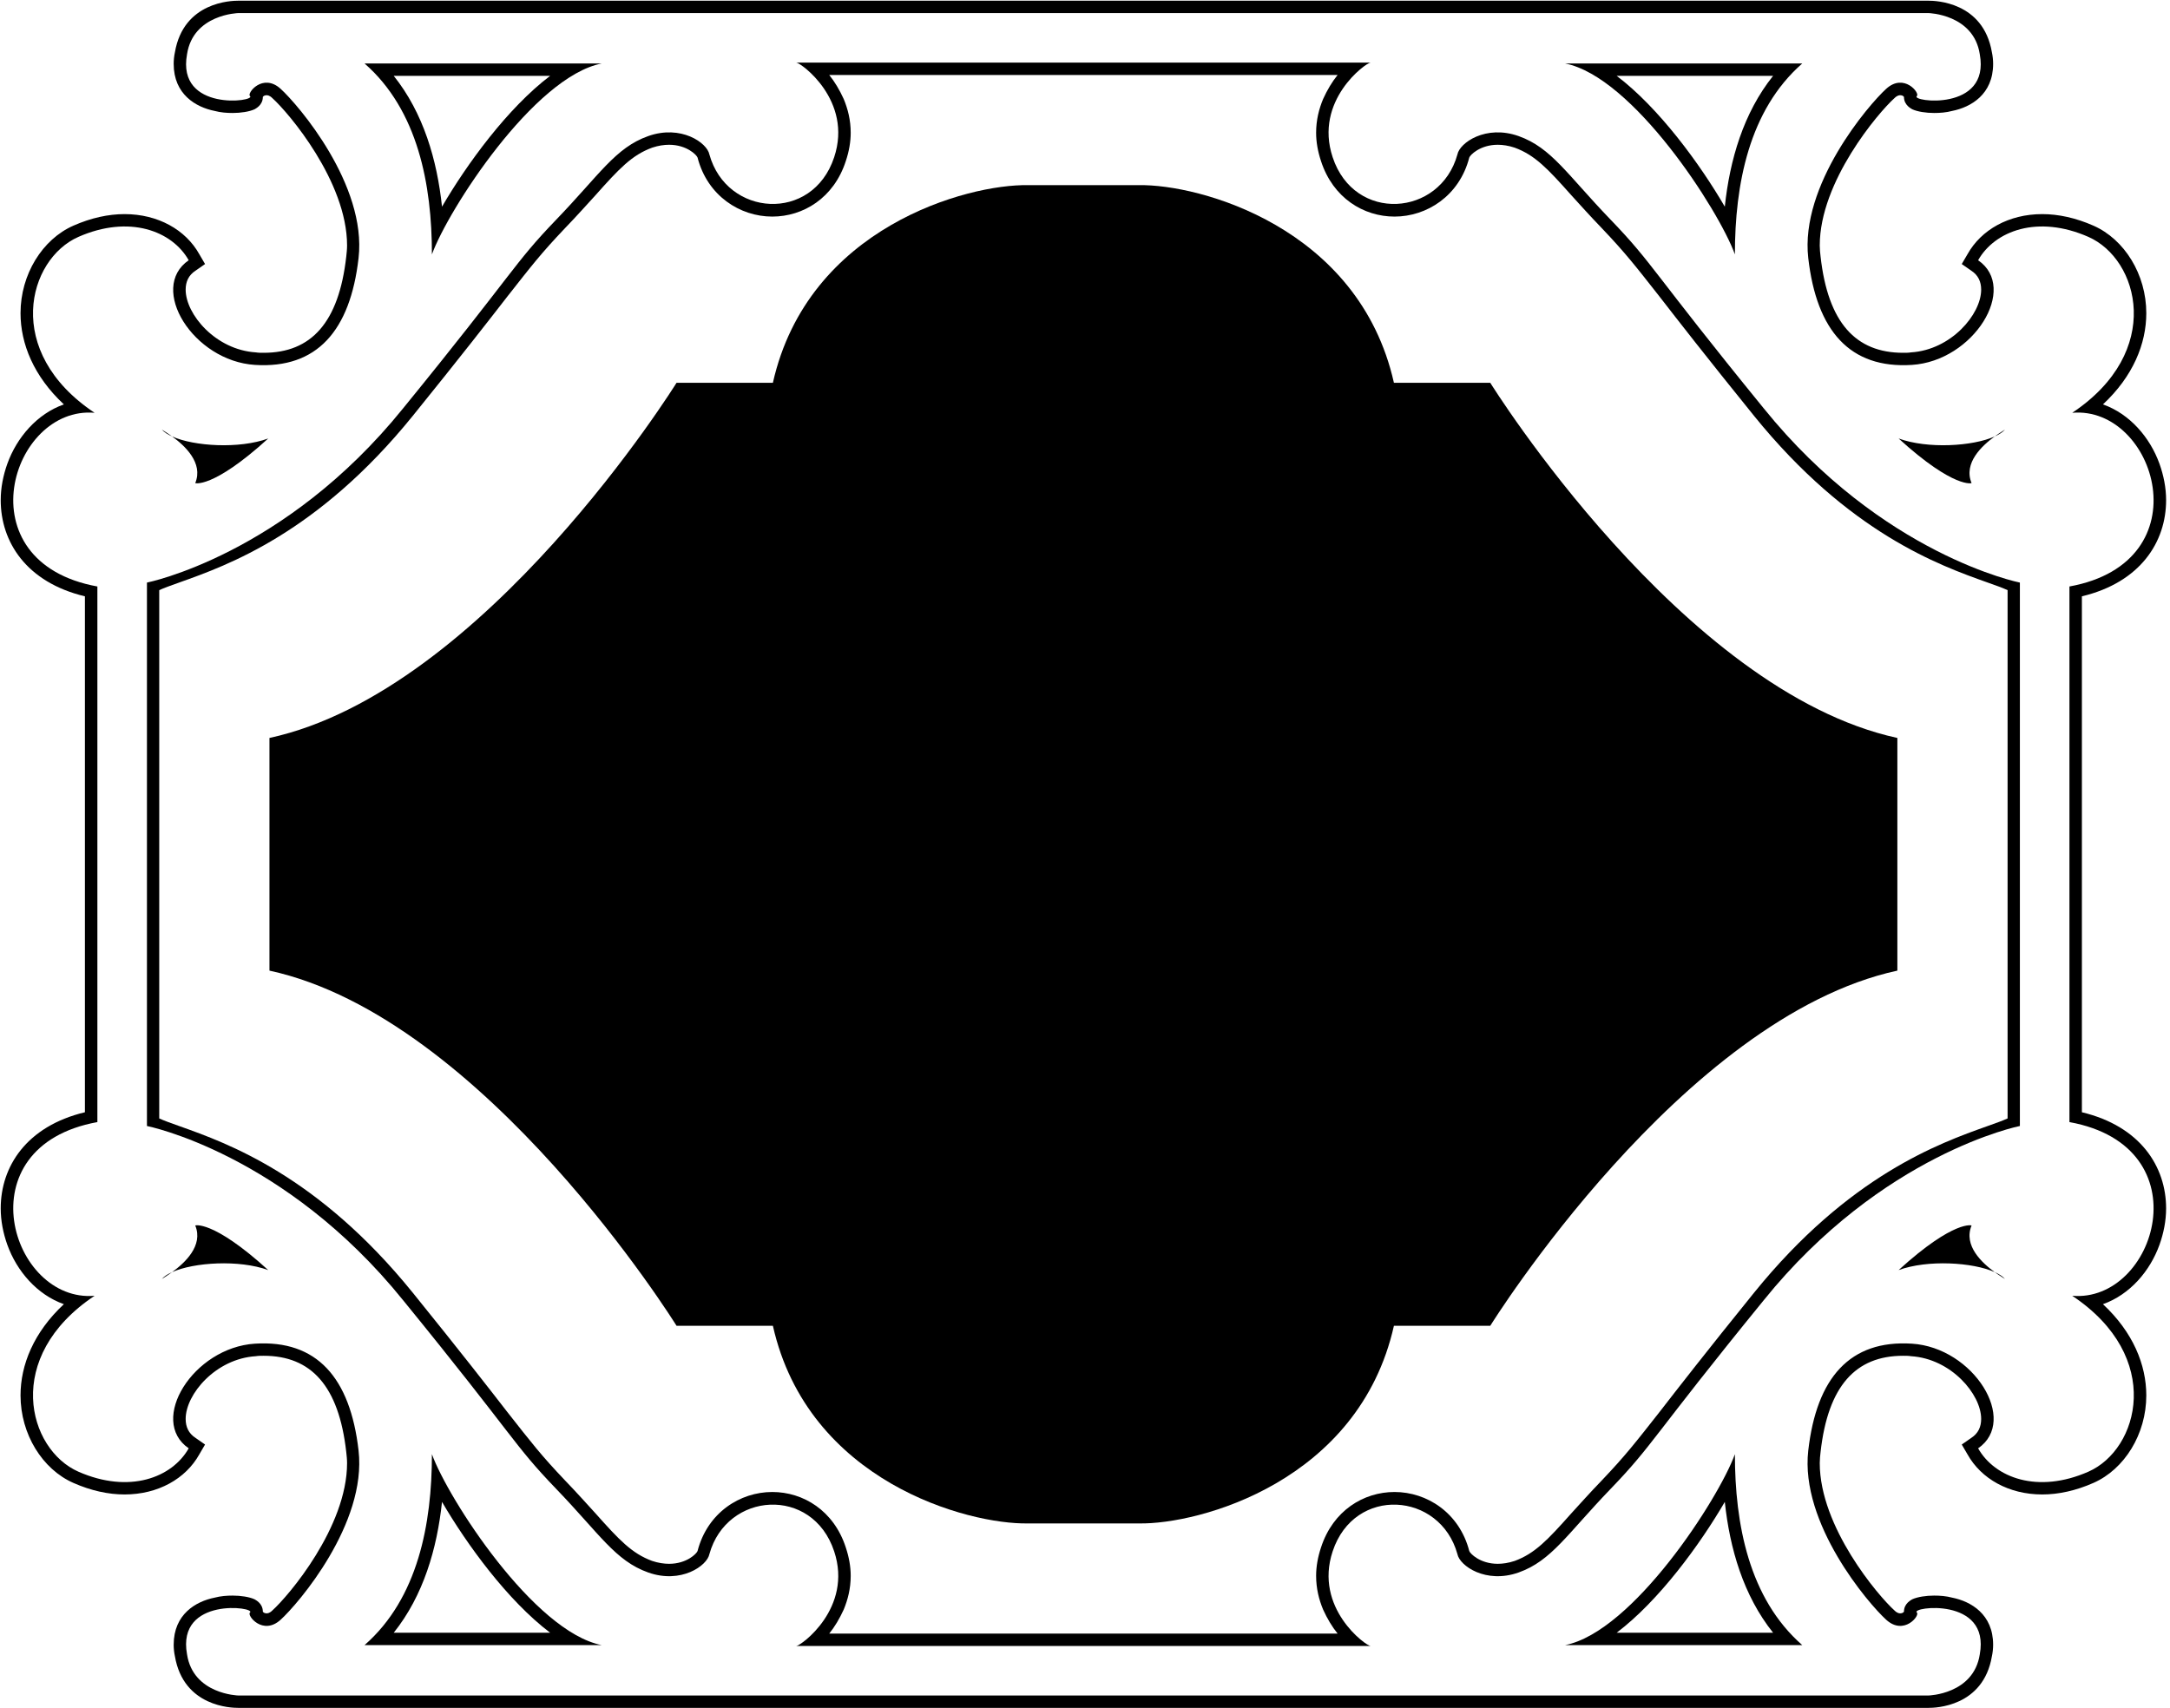 <?xml version="1.0" encoding="UTF-8"?>
<svg xmlns="http://www.w3.org/2000/svg" xmlns:xlink="http://www.w3.org/1999/xlink" width="545pt" height="429pt" viewBox="0 0 545 429" version="1.1">
<g id="surface1">
<path style=" stroke:none;fill-rule:nonzero;fill:rgb(0%,0%,0%);fill-opacity:1;" d="M 522.871 279.379 L 522.871 149.789 C 537.594 146.262 544.023 136.102 544.023 125.629 C 544.023 122.52 543.398 119.41 542.363 116.508 C 539.98 109.871 534.898 103.961 528.16 101.578 C 535.727 94.527 539.047 86.336 539.047 78.664 C 539.047 68.918 533.551 60.105 525.773 56.684 C 521.316 54.715 516.961 53.781 512.918 53.781 C 504.52 53.781 497.574 57.719 494.152 63.836 L 492.699 66.324 L 495.086 67.984 C 496.848 69.125 497.574 70.785 497.574 72.754 C 497.574 78.977 490.004 87.891 479.949 88.512 C 479.324 88.617 478.703 88.617 477.977 88.617 C 466.055 88.617 459.109 81.047 457.242 64.461 C 457.137 63.527 457.035 62.594 457.035 61.66 C 457.035 45.59 471.758 28.273 475.801 24.645 C 476.527 23.922 477.047 23.922 477.254 23.922 C 477.562 23.922 477.977 24.023 478.184 24.336 C 478.184 26.512 480.156 27.344 480.258 27.445 C 481.605 28.066 483.785 28.379 485.754 28.379 C 487.203 28.379 488.762 28.273 490.316 27.859 C 494.98 26.926 500.578 23.715 500.578 16.039 C 500.578 15.105 500.477 14.07 500.27 13.137 C 498.094 0.387 485.961 0.18 484.406 0.18 L 59.793 0.18 C 58.238 0.18 46.109 0.387 43.93 13.137 C 43.723 14.07 43.621 15.105 43.621 16.039 C 43.621 23.715 49.219 26.926 53.887 27.859 C 55.441 28.273 56.996 28.379 58.445 28.379 C 60.418 28.379 62.594 28.066 63.941 27.445 C 64.047 27.344 66.016 26.512 66.016 24.336 C 66.223 24.023 66.637 23.922 66.949 23.922 C 67.156 23.922 67.676 23.922 68.402 24.645 C 72.445 28.273 87.168 45.59 87.168 61.66 C 87.168 62.594 87.062 63.527 86.961 64.461 C 85.094 81.047 78.145 88.617 66.223 88.617 C 65.496 88.617 64.875 88.617 64.254 88.512 C 54.195 87.891 46.629 78.977 46.629 72.754 C 46.629 70.785 47.352 69.125 49.117 67.984 L 51.5 66.324 L 50.047 63.836 C 46.629 57.719 39.68 53.781 31.281 53.781 C 27.238 53.781 22.887 54.715 18.426 56.684 C 10.652 60.105 5.156 68.918 5.156 78.664 C 5.156 86.336 8.473 94.527 16.043 101.578 C 9.301 103.961 4.223 109.871 1.836 116.508 C 0.801 119.41 0.18 122.52 0.18 125.629 C 0.18 136.102 6.605 146.262 21.328 149.789 L 21.328 279.379 C 6.605 282.906 0.18 293.066 0.18 303.535 C 0.18 306.648 0.801 309.758 1.836 312.66 C 4.223 319.297 9.301 325.207 16.043 327.59 C 8.473 334.641 5.156 342.832 5.156 350.504 C 5.156 360.25 10.652 369.062 18.426 372.484 C 22.887 374.453 27.238 375.387 31.281 375.387 C 39.68 375.387 46.629 371.449 50.047 365.332 L 51.5 362.844 L 49.117 361.184 C 47.352 360.043 46.629 358.383 46.629 356.414 C 46.629 350.195 54.195 341.277 64.254 340.656 C 64.875 340.551 65.496 340.551 66.223 340.551 C 78.145 340.551 85.094 348.121 86.961 364.711 C 87.062 365.641 87.168 366.574 87.168 367.508 C 87.168 383.578 72.445 400.895 68.402 404.523 C 67.676 405.246 67.156 405.246 66.949 405.246 C 66.637 405.246 66.223 405.145 66.016 404.832 C 66.016 402.656 64.047 401.828 63.941 401.723 C 62.594 401.102 60.418 400.789 58.445 400.789 C 56.996 400.789 55.441 400.895 53.887 401.309 C 49.219 402.242 43.621 405.457 43.621 413.129 C 43.621 414.059 43.723 415.098 43.93 416.031 C 46.109 428.781 58.238 428.988 59.793 428.988 L 484.406 428.988 C 485.961 428.988 498.094 428.781 500.27 416.031 C 500.477 415.098 500.578 414.059 500.578 413.129 C 500.578 405.457 494.98 402.242 490.316 401.309 C 488.762 400.895 487.203 400.789 485.754 400.789 C 483.785 400.789 481.605 401.102 480.258 401.723 C 480.156 401.828 478.184 402.656 478.184 404.832 C 477.977 405.145 477.562 405.246 477.254 405.246 C 477.047 405.246 476.527 405.246 475.801 404.523 C 471.758 400.895 457.035 383.578 457.035 367.508 C 457.035 366.574 457.137 365.641 457.242 364.711 C 459.109 348.121 466.055 340.551 477.977 340.551 C 478.703 340.551 479.324 340.551 479.949 340.656 C 490.004 341.277 497.574 350.195 497.574 356.414 C 497.574 358.383 496.848 360.043 495.086 361.184 L 492.699 362.844 L 494.152 365.332 C 497.574 371.449 504.52 375.387 512.918 375.387 C 516.961 375.387 521.316 374.453 525.773 372.484 C 533.551 369.062 539.047 360.25 539.047 350.504 C 539.047 342.832 535.727 334.641 528.16 327.59 C 534.898 325.207 539.98 319.297 542.363 312.66 C 543.398 309.758 544.023 306.648 544.023 303.535 C 544.023 293.066 537.594 282.906 522.871 279.379 Z M 520.445 325.48 C 543.523 340.863 537.227 364.074 524.5 369.668 C 511.773 375.262 501.004 371.207 496.809 363.797 C 507.016 356.805 495.688 338.484 480.164 337.508 C 464.637 336.527 456.246 346.035 454.148 364.355 C 452.051 382.672 469.254 402.809 473.73 406.863 C 478.203 410.918 482.262 405.746 481.422 405.047 C 479.742 403.648 499.883 400.992 497.227 415.535 C 495.688 425.602 484.359 425.883 484.359 425.883 L 59.844 425.883 C 59.844 425.883 48.512 425.602 46.973 415.535 C 44.316 400.992 64.457 403.648 62.781 405.047 C 61.941 405.746 65.996 410.918 70.473 406.863 C 74.949 402.809 92.152 382.672 90.055 364.355 C 87.957 346.035 79.562 336.527 64.039 337.508 C 48.512 338.484 37.184 356.805 47.395 363.797 C 43.199 371.207 32.43 375.262 19.699 369.668 C 6.973 364.074 0.68 340.863 23.758 325.48 C 2.777 327.301 -9.391 288.004 24.457 281.852 L 24.457 147.316 C -9.391 141.16 2.777 101.867 23.758 103.688 C 0.68 88.305 6.973 65.094 19.699 59.5 C 32.43 53.906 43.199 57.961 47.395 65.371 C 37.184 72.363 48.512 90.684 64.039 91.66 C 79.562 92.641 87.957 83.133 90.055 64.812 C 92.152 46.496 74.949 26.359 70.473 22.305 C 65.996 18.246 61.941 23.422 62.781 24.121 C 64.457 25.52 44.316 28.176 46.973 13.633 C 48.512 3.566 59.844 3.285 59.844 3.285 L 484.359 3.285 C 484.359 3.285 495.688 3.566 497.227 13.633 C 499.883 28.176 479.742 25.52 481.422 24.121 C 482.262 23.422 478.203 18.246 473.73 22.305 C 469.254 26.359 452.051 46.496 454.148 64.812 C 456.246 83.133 464.637 92.641 480.164 91.66 C 495.688 90.684 507.016 72.363 496.809 65.371 C 501.004 57.961 511.773 53.906 524.5 59.5 C 537.227 65.094 543.523 88.305 520.445 103.688 C 541.426 101.867 553.594 141.16 519.746 147.316 L 519.746 281.852 C 553.594 288.004 541.426 327.301 520.445 325.48 "/>
<path style=" stroke:none;fill-rule:nonzero;fill:rgb(0%,0%,0%);fill-opacity:1;" d="M 108.477 365.27 C 108.477 382.75 104.98 401.484 91.555 413.23 L 151.137 413.23 C 134.074 409.875 112.535 376.457 108.477 365.27 Z M 98.883 410.121 C 106.348 400.789 109.77 388.969 111.012 377.254 C 117.234 387.934 127.496 402.035 138.176 410.121 L 98.883 410.121 "/>
<path style=" stroke:none;fill-rule:nonzero;fill:rgb(0%,0%,0%);fill-opacity:1;" d="M 49.043 307.84 C 51.121 312.891 46.406 317.234 43.223 319.539 C 48.715 317.066 60.051 316.359 67.363 319.027 C 53.238 306.164 48.762 307.84 49.043 307.84 "/>
<path style=" stroke:none;fill-rule:nonzero;fill:rgb(0%,0%,0%);fill-opacity:1;" d="M 43.223 319.539 C 42.098 320.047 41.199 320.625 40.648 321.266 C 40.855 321.102 41.91 320.496 43.223 319.539 "/>
<path style=" stroke:none;fill-rule:nonzero;fill:rgb(0%,0%,0%);fill-opacity:1;" d="M 435.723 365.27 C 431.664 376.457 410.129 409.875 393.062 413.23 L 452.648 413.23 C 439.219 401.484 435.723 382.75 435.723 365.27 Z M 406.023 410.121 C 416.703 402.035 426.969 387.934 433.188 377.254 C 434.434 388.969 437.855 400.789 445.32 410.121 L 406.023 410.121 "/>
<path style=" stroke:none;fill-rule:nonzero;fill:rgb(0%,0%,0%);fill-opacity:1;" d="M 503.551 321.266 C 503.004 320.625 502.105 320.047 500.977 319.539 C 502.293 320.496 503.348 321.102 503.551 321.266 "/>
<path style=" stroke:none;fill-rule:nonzero;fill:rgb(0%,0%,0%);fill-opacity:1;" d="M 495.16 307.84 C 495.438 307.84 490.965 306.164 476.84 319.027 C 484.148 316.359 495.484 317.066 500.977 319.539 C 497.797 317.234 493.078 312.891 495.16 307.84 "/>
<path style=" stroke:none;fill-rule:nonzero;fill:rgb(0%,0%,0%);fill-opacity:1;" d="M 108.477 63.898 C 112.535 52.711 134.074 19.293 151.137 15.938 L 91.555 15.938 C 104.98 27.684 108.477 46.418 108.477 63.898 Z M 138.176 19.047 C 127.496 27.133 117.234 41.234 111.012 51.914 C 109.77 40.199 106.348 28.379 98.883 19.047 L 138.176 19.047 "/>
<path style=" stroke:none;fill-rule:nonzero;fill:rgb(0%,0%,0%);fill-opacity:1;" d="M 40.648 107.902 C 41.199 108.543 42.098 109.121 43.223 109.629 C 41.91 108.672 40.855 108.066 40.648 107.902 "/>
<path style=" stroke:none;fill-rule:nonzero;fill:rgb(0%,0%,0%);fill-opacity:1;" d="M 49.043 121.328 C 48.762 121.328 53.238 123.004 67.363 110.141 C 60.051 112.809 48.715 112.102 43.223 109.629 C 46.406 111.934 51.121 116.277 49.043 121.328 "/>
<path style=" stroke:none;fill-rule:nonzero;fill:rgb(0%,0%,0%);fill-opacity:1;" d="M 442.961 102.566 C 414.707 67.891 415.402 66.492 404.496 55.164 C 393.586 43.84 389.668 37.125 381.418 34.188 C 373.164 31.254 366.59 35.867 366.031 38.805 C 361.695 54.465 340.156 56.004 334.703 39.504 C 329.945 25.238 343.094 15.73 344.211 15.73 L 199.988 15.73 C 201.109 15.73 214.254 25.238 209.5 39.504 C 204.043 56.004 182.504 54.465 178.168 38.805 C 177.609 35.867 171.035 31.254 162.785 34.188 C 154.531 37.125 150.617 43.84 139.707 55.164 C 128.797 66.492 129.496 67.891 101.242 102.566 C 71.453 139.484 36.906 146.336 36.906 146.336 L 36.906 282.832 C 36.906 282.832 71.453 289.684 101.242 326.602 C 129.496 361.277 128.797 362.676 139.707 374.004 C 150.617 385.328 154.531 392.043 162.785 394.98 C 171.035 397.914 177.609 393.301 178.168 390.363 C 182.504 374.703 204.043 373.164 209.5 389.664 C 214.254 403.93 201.109 413.438 199.988 413.438 L 344.211 413.438 C 343.094 413.438 329.945 403.93 334.703 389.664 C 340.156 373.164 361.695 374.703 366.031 390.363 C 366.59 393.301 373.164 397.914 381.418 394.98 C 389.668 392.043 393.586 385.328 404.496 374.004 C 415.402 362.676 414.707 361.277 442.961 326.602 C 472.75 289.684 507.297 282.832 507.297 282.832 L 507.297 146.336 C 507.297 146.336 472.75 139.484 442.961 102.566 Z M 504.211 148.234 L 504.211 280.934 C 503.066 281.453 501.41 282.074 499.023 282.906 C 487.102 287.156 464.395 295.242 440.551 324.688 C 428.316 339.824 421.473 348.637 416.809 354.652 C 410.688 362.426 408.305 365.539 402.289 371.863 C 399.285 374.973 396.797 377.773 394.617 380.156 C 388.711 386.793 385.496 390.215 380.414 392.082 C 378.859 392.598 377.406 392.805 376.164 392.805 C 371.707 392.805 369.219 390.215 369.012 389.594 C 366.523 379.949 358.332 374.766 350.242 374.766 C 342.469 374.766 334.797 379.43 331.789 388.66 C 330.961 391.148 330.547 393.531 330.547 395.812 C 330.547 399.027 331.27 401.828 332.309 404.316 C 333.344 406.594 334.59 408.668 335.938 410.328 L 208.266 410.328 C 209.613 408.668 210.855 406.594 211.895 404.316 C 212.93 401.828 213.656 399.027 213.656 395.812 C 213.656 393.531 213.242 391.148 212.41 388.66 C 209.406 379.43 201.734 374.766 193.957 374.766 C 185.871 374.766 177.68 379.949 175.191 389.594 C 174.984 390.215 172.496 392.805 168.035 392.805 C 166.793 392.805 165.34 392.598 163.785 392.082 C 158.703 390.215 155.492 386.793 149.582 380.156 C 147.402 377.773 144.914 374.973 141.91 371.863 C 135.895 365.539 133.512 362.426 127.395 354.652 C 122.73 348.637 115.887 339.824 103.652 324.688 C 79.805 295.242 57.098 287.156 45.176 282.906 C 42.789 282.074 41.133 281.453 39.992 280.934 L 39.992 148.234 C 41.133 147.715 42.789 147.094 45.176 146.262 C 57.098 142.012 79.805 133.926 103.652 104.48 C 115.887 89.344 122.73 80.531 127.395 74.516 C 133.512 66.738 135.895 63.629 141.91 57.305 C 144.914 54.195 147.402 51.395 149.582 49.012 C 155.492 42.375 158.703 38.953 163.785 37.09 C 165.34 36.57 166.793 36.363 168.035 36.363 C 172.496 36.363 174.984 38.953 175.191 39.574 C 177.68 49.219 185.871 54.402 193.957 54.402 C 201.734 54.402 209.406 49.738 212.41 40.508 C 213.242 38.02 213.656 35.637 213.656 33.355 C 213.656 30.141 212.93 27.344 211.895 24.855 C 210.855 22.574 209.613 20.5 208.266 18.84 L 335.938 18.84 C 334.59 20.5 333.344 22.574 332.309 24.855 C 331.27 27.344 330.547 30.141 330.547 33.355 C 330.547 35.637 330.961 38.02 331.789 40.508 C 334.797 49.738 342.469 54.402 350.242 54.402 C 358.332 54.402 366.523 49.219 369.012 39.574 C 369.219 38.953 371.707 36.363 376.164 36.363 C 377.406 36.363 378.859 36.57 380.414 37.09 C 385.496 38.953 388.711 42.375 394.617 49.012 C 396.797 51.395 399.285 54.195 402.289 57.305 C 408.305 63.629 410.688 66.738 416.809 74.516 C 421.473 80.531 428.316 89.344 440.551 104.48 C 464.395 133.926 487.102 142.012 499.023 146.262 C 501.41 147.094 503.066 147.715 504.211 148.234 "/>
<path style=" stroke:none;fill-rule:nonzero;fill:rgb(0%,0%,0%);fill-opacity:1;" d="M 374.281 96.148 L 350.086 96.148 C 341.277 56.996 301.133 46.227 286.027 46.508 L 258.172 46.508 C 243.066 46.227 202.926 56.996 194.113 96.148 L 169.918 96.148 C 169.918 96.148 121.805 173.617 67.676 185.363 L 67.676 243.805 C 121.805 255.551 169.918 333.02 169.918 333.02 L 194.113 333.02 C 202.926 372.172 243.066 382.941 258.172 382.66 L 286.027 382.66 C 301.133 382.941 341.277 372.172 350.086 333.02 L 374.281 333.02 C 374.281 333.02 422.398 255.551 476.527 243.805 L 476.527 185.363 C 422.398 173.617 374.281 96.148 374.281 96.148 "/>
<path style=" stroke:none;fill-rule:nonzero;fill:rgb(0%,0%,0%);fill-opacity:1;" d="M 435.723 63.898 C 435.723 46.418 439.219 27.684 452.648 15.938 L 393.062 15.938 C 410.129 19.293 431.664 52.711 435.723 63.898 Z M 445.32 19.047 C 437.855 28.379 434.434 40.199 433.188 51.914 C 426.969 41.234 416.703 27.133 406.023 19.047 L 445.32 19.047 "/>
<path style=" stroke:none;fill-rule:nonzero;fill:rgb(0%,0%,0%);fill-opacity:1;" d="M 495.16 121.328 C 493.078 116.277 497.797 111.934 500.977 109.629 C 495.484 112.102 484.148 112.809 476.84 110.141 C 490.965 123.004 495.438 121.328 495.16 121.328 "/>
<path style=" stroke:none;fill-rule:nonzero;fill:rgb(0%,0%,0%);fill-opacity:1;" d="M 500.977 109.629 C 502.105 109.121 503.004 108.543 503.551 107.902 C 503.348 108.066 502.293 108.672 500.977 109.629 "/>
</g>
</svg>
